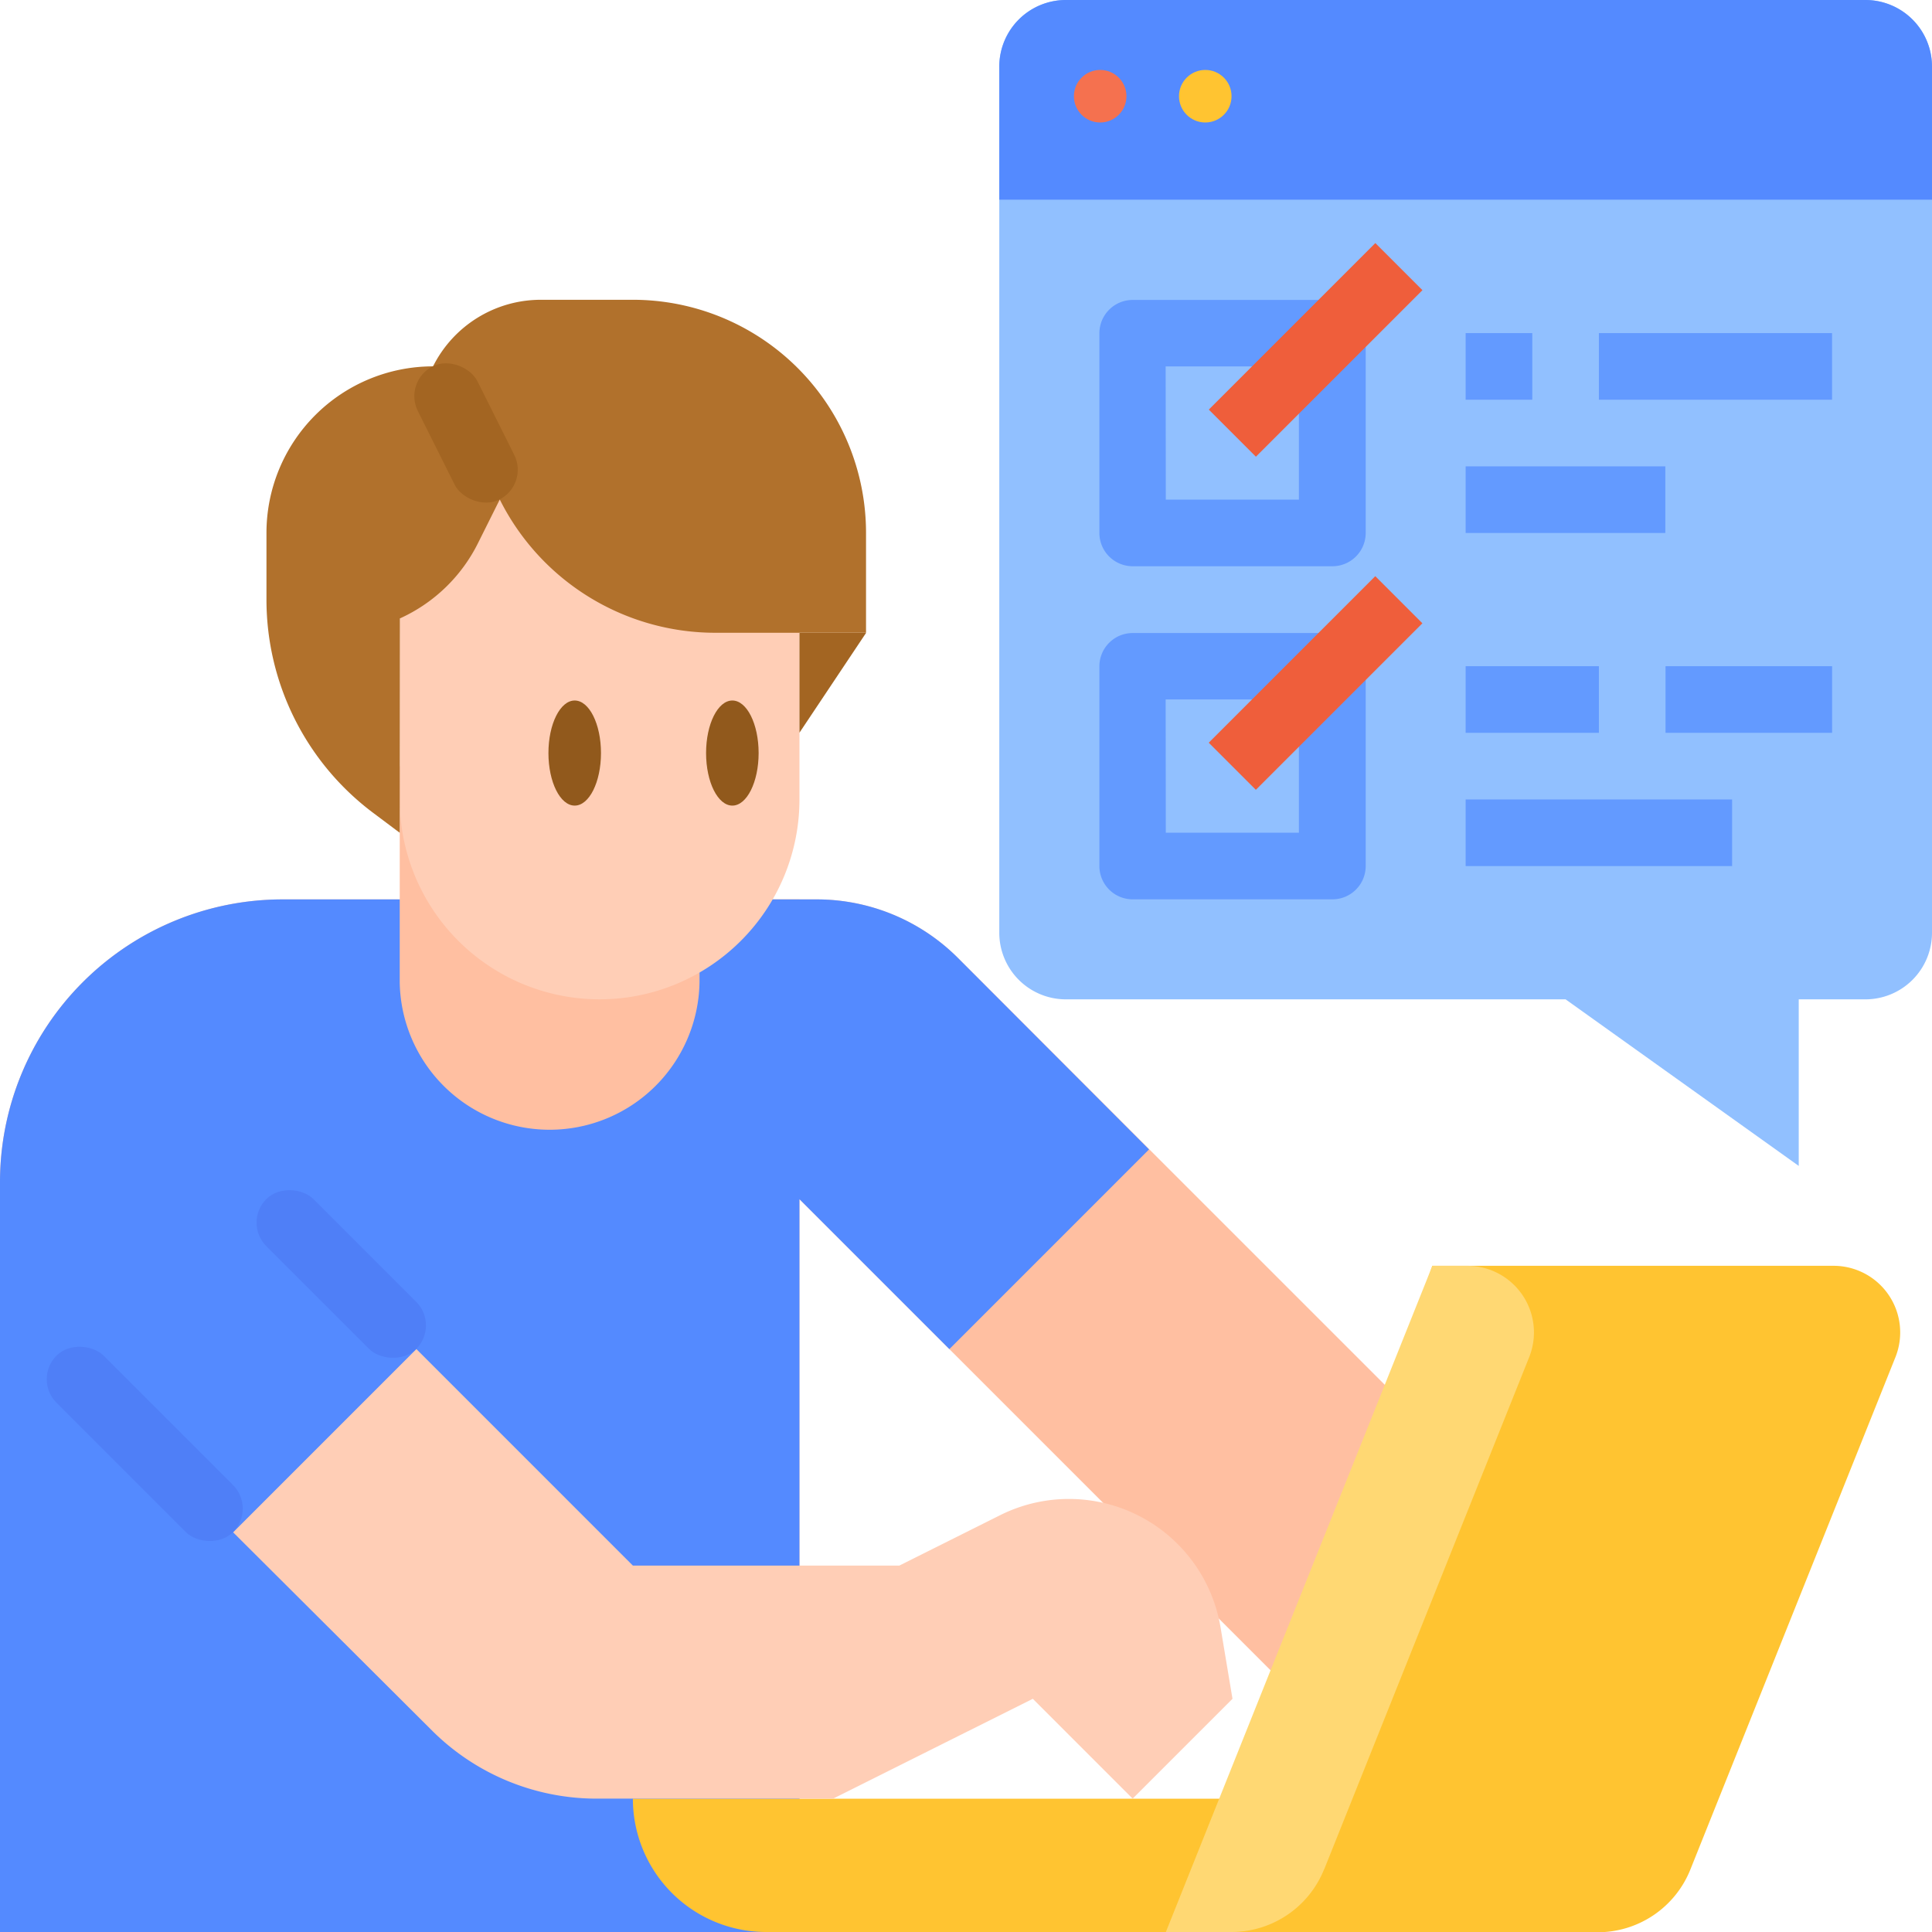 <svg xmlns="http://www.w3.org/2000/svg" width="36.767" height="36.767" viewBox="0 0 36.767 36.767">
  <g id="career" transform="translate(-24 -24)">
    <path id="Path_1290" data-name="Path 1290" d="M220.646,250.11l-2.186,5.421-9.826-9.826H208V240h.96a3.8,3.8,0,0,1,2.689,1.114l3.64,3.64Z" transform="translate(-169.42 -198.884)" fill="#ffbfa1"/>
    <path id="Path_1291" data-name="Path 1291" d="M316.437,328h7.636a1.268,1.268,0,0,1,1.177,1.739l-3.9,9.744a1.9,1.9,0,0,1-1.766,1.2H312Z" transform="translate(-265.179 -279.911)" fill="#ffc431"/>
    <path id="Path_1292" data-name="Path 1292" d="M39.214,240v19.651H24V245.379A5.379,5.379,0,0,1,29.378,240Z" transform="translate(0 -198.884)" fill="#ffbfa1"/>
    <path id="Path_1293" data-name="Path 1293" d="M42.23,241.114A3.8,3.8,0,0,0,39.541,240H29.379A5.379,5.379,0,0,0,24,245.378v14.273H39.214V245.705l2.853,2.853,3.8-3.8Z" transform="translate(0 -198.884)" fill="#548aff"/>
    <path id="Path_1294" data-name="Path 1294" d="M120,208v4.12a2.853,2.853,0,0,0,5.705,0V208Z" transform="translate(-88.393 -169.42)" fill="#ffbfa1"/>
    <path id="Path_1295" data-name="Path 1295" d="M127.607,136v6.339a3.8,3.8,0,1,1-7.607,0V136Z" transform="translate(-88.393 -103.125)" fill="#ffceb6"/>
    <path id="Path_1296" data-name="Path 1296" d="M90.536,106.143l-.507-.38A5.071,5.071,0,0,1,88,101.705v-1.268a3.17,3.17,0,0,1,3.17-3.17A2.294,2.294,0,0,1,93.221,96h1.752a4.437,4.437,0,0,1,4.437,4.437v1.9H96.54a4.587,4.587,0,0,1-4.1-2.536l-.417.835a3.076,3.076,0,0,1-1.484,1.428Z" transform="translate(-58.929 -66.295)" fill="#b1712c"/>
    <ellipse id="Ellipse_282" data-name="Ellipse 282" cx="0.5" cy="1" rx="0.5" ry="1" transform="translate(34.437 37.331)" fill="#91591c"/>
    <ellipse id="Ellipse_283" data-name="Ellipse 283" cx="0.5" cy="1" rx="0.5" ry="1" transform="translate(37.437 37.331)" fill="#91591c"/>
    <rect id="Rectangle_1262" data-name="Rectangle 1262" width="1.268" height="2.835" rx="0.634" transform="translate(31.668 31.255) rotate(-26.565)" fill="#a36522"/>
    <path id="Path_1297" data-name="Path 1297" d="M216,177.9l1.268-1.9H216Z" transform="translate(-176.786 -139.956)" fill="#a36522"/>
    <path id="Path_1298" data-name="Path 1298" d="M186.777,458.536h-8.241A2.536,2.536,0,0,1,176,456h12.044Z" transform="translate(-139.956 -397.769)" fill="#ffc431"/>
    <path id="Path_1299" data-name="Path 1299" d="M83.487,348l4.12,4.12h5.071l1.918-.959a2.926,2.926,0,0,1,4.195,2.136l.227,1.358-1.9,1.9-1.9-1.9-3.8,1.9h-4.5a4.437,4.437,0,0,1-3.138-1.3L80,351.487Z" transform="translate(-51.563 -298.326)" fill="#ffceb6"/>
    <path id="Path_1300" data-name="Path 1300" d="M307.014,339.483l3.9-9.744A1.268,1.268,0,0,0,309.735,328h-.663L304,340.678h1.248a1.9,1.9,0,0,0,1.766-1.2Z" transform="translate(-257.813 -279.911)" fill="#ffd873"/>
    <path id="Path_1301" data-name="Path 1301" d="M281.75,25.268V41.75a1.267,1.267,0,0,1-1.268,1.268h-1.268v3.17l-4.437-3.17h-9.509A1.267,1.267,0,0,1,264,41.75V25.268A1.267,1.267,0,0,1,265.268,24h15.214A1.267,1.267,0,0,1,281.75,25.268Z" transform="translate(-220.983 0)" fill="#91c0ff"/>
    <path id="Path_1302" data-name="Path 1302" d="M281.75,25.268V27.8H264V25.268A1.267,1.267,0,0,1,265.268,24h15.214A1.267,1.267,0,0,1,281.75,25.268Z" transform="translate(-220.983 0)" fill="#548aff"/>
    <circle id="Ellipse_284" data-name="Ellipse 284" cx="0.5" cy="0.5" r="0.5" transform="translate(44.437 25.331)" fill="#f5714f"/>
    <circle id="Ellipse_285" data-name="Ellipse 285" cx="0.5" cy="0.5" r="0.5" transform="translate(46.437 25.331)" fill="#ffc431"/>
    <ellipse id="Ellipse_286" data-name="Ellipse 286" cy="0.5" ry="0.5" transform="translate(49.437 25.331)" fill="#02c26a"/>
    <path id="Path_1303" data-name="Path 1303" d="M292.437,101.071h-3.8a.634.634,0,0,1-.634-.634v-3.8a.634.634,0,0,1,.634-.634h3.8a.634.634,0,0,1,.634.634v3.8A.634.634,0,0,1,292.437,101.071Zm-3.17-1.268H291.8V97.268h-2.536Z" transform="translate(-243.081 -66.295)" fill="#639aff"/>
    <path id="Path_1304" data-name="Path 1304" d="M0,0H4.482V1.268H0Z" transform="translate(47.004 31.795) rotate(-45)" fill="#ef5e3b"/>
    <g id="Group_3255" data-name="Group 3255" transform="translate(44.919 30.339)">
      <path id="Path_1305" data-name="Path 1305" d="M376,104h1.268v1.268H376Z" transform="translate(-369.027 -104)" fill="#639aff"/>
      <path id="Path_1306" data-name="Path 1306" d="M408,104h4.437v1.268H408Z" transform="translate(-398.491 -104)" fill="#639aff"/>
      <path id="Path_1307" data-name="Path 1307" d="M376,136h3.8v1.268H376Z" transform="translate(-369.027 -133.464)" fill="#639aff"/>
      <path id="Path_1308" data-name="Path 1308" d="M292.437,181.071h-3.8a.634.634,0,0,1-.634-.634v-3.8a.634.634,0,0,1,.634-.634h3.8a.634.634,0,0,1,.634.634v3.8A.634.634,0,0,1,292.437,181.071Zm-3.17-1.268H291.8v-2.536h-2.536Z" transform="translate(-288 -170.295)" fill="#639aff"/>
    </g>
    <path id="Path_1309" data-name="Path 1309" d="M0,0H4.482V1.268H0Z" transform="translate(47.003 38.134) rotate(-45)" fill="#ef5e3b"/>
    <path id="Path_1310" data-name="Path 1310" d="M376,184h2.536v1.268H376Z" transform="translate(-324.108 -147.322)" fill="#639aff"/>
    <path id="Path_1311" data-name="Path 1311" d="M424,184h3.17v1.268H424Z" transform="translate(-368.304 -147.322)" fill="#639aff"/>
    <path id="Path_1312" data-name="Path 1312" d="M376,216h5.071v1.268H376Z" transform="translate(-324.108 -176.786)" fill="#639aff"/>
    <rect id="Rectangle_1263" data-name="Rectangle 1263" width="1.268" height="4.034" rx="0.634" transform="translate(28.62 47.267) rotate(-45)" fill="#4f7ff7"/>
    <rect id="Rectangle_1264" data-name="Rectangle 1264" width="1.268" height="4.75" rx="0.634" transform="translate(24.627 50.247) rotate(-45)" fill="#4f7ff7"/>
  </g>
</svg>
